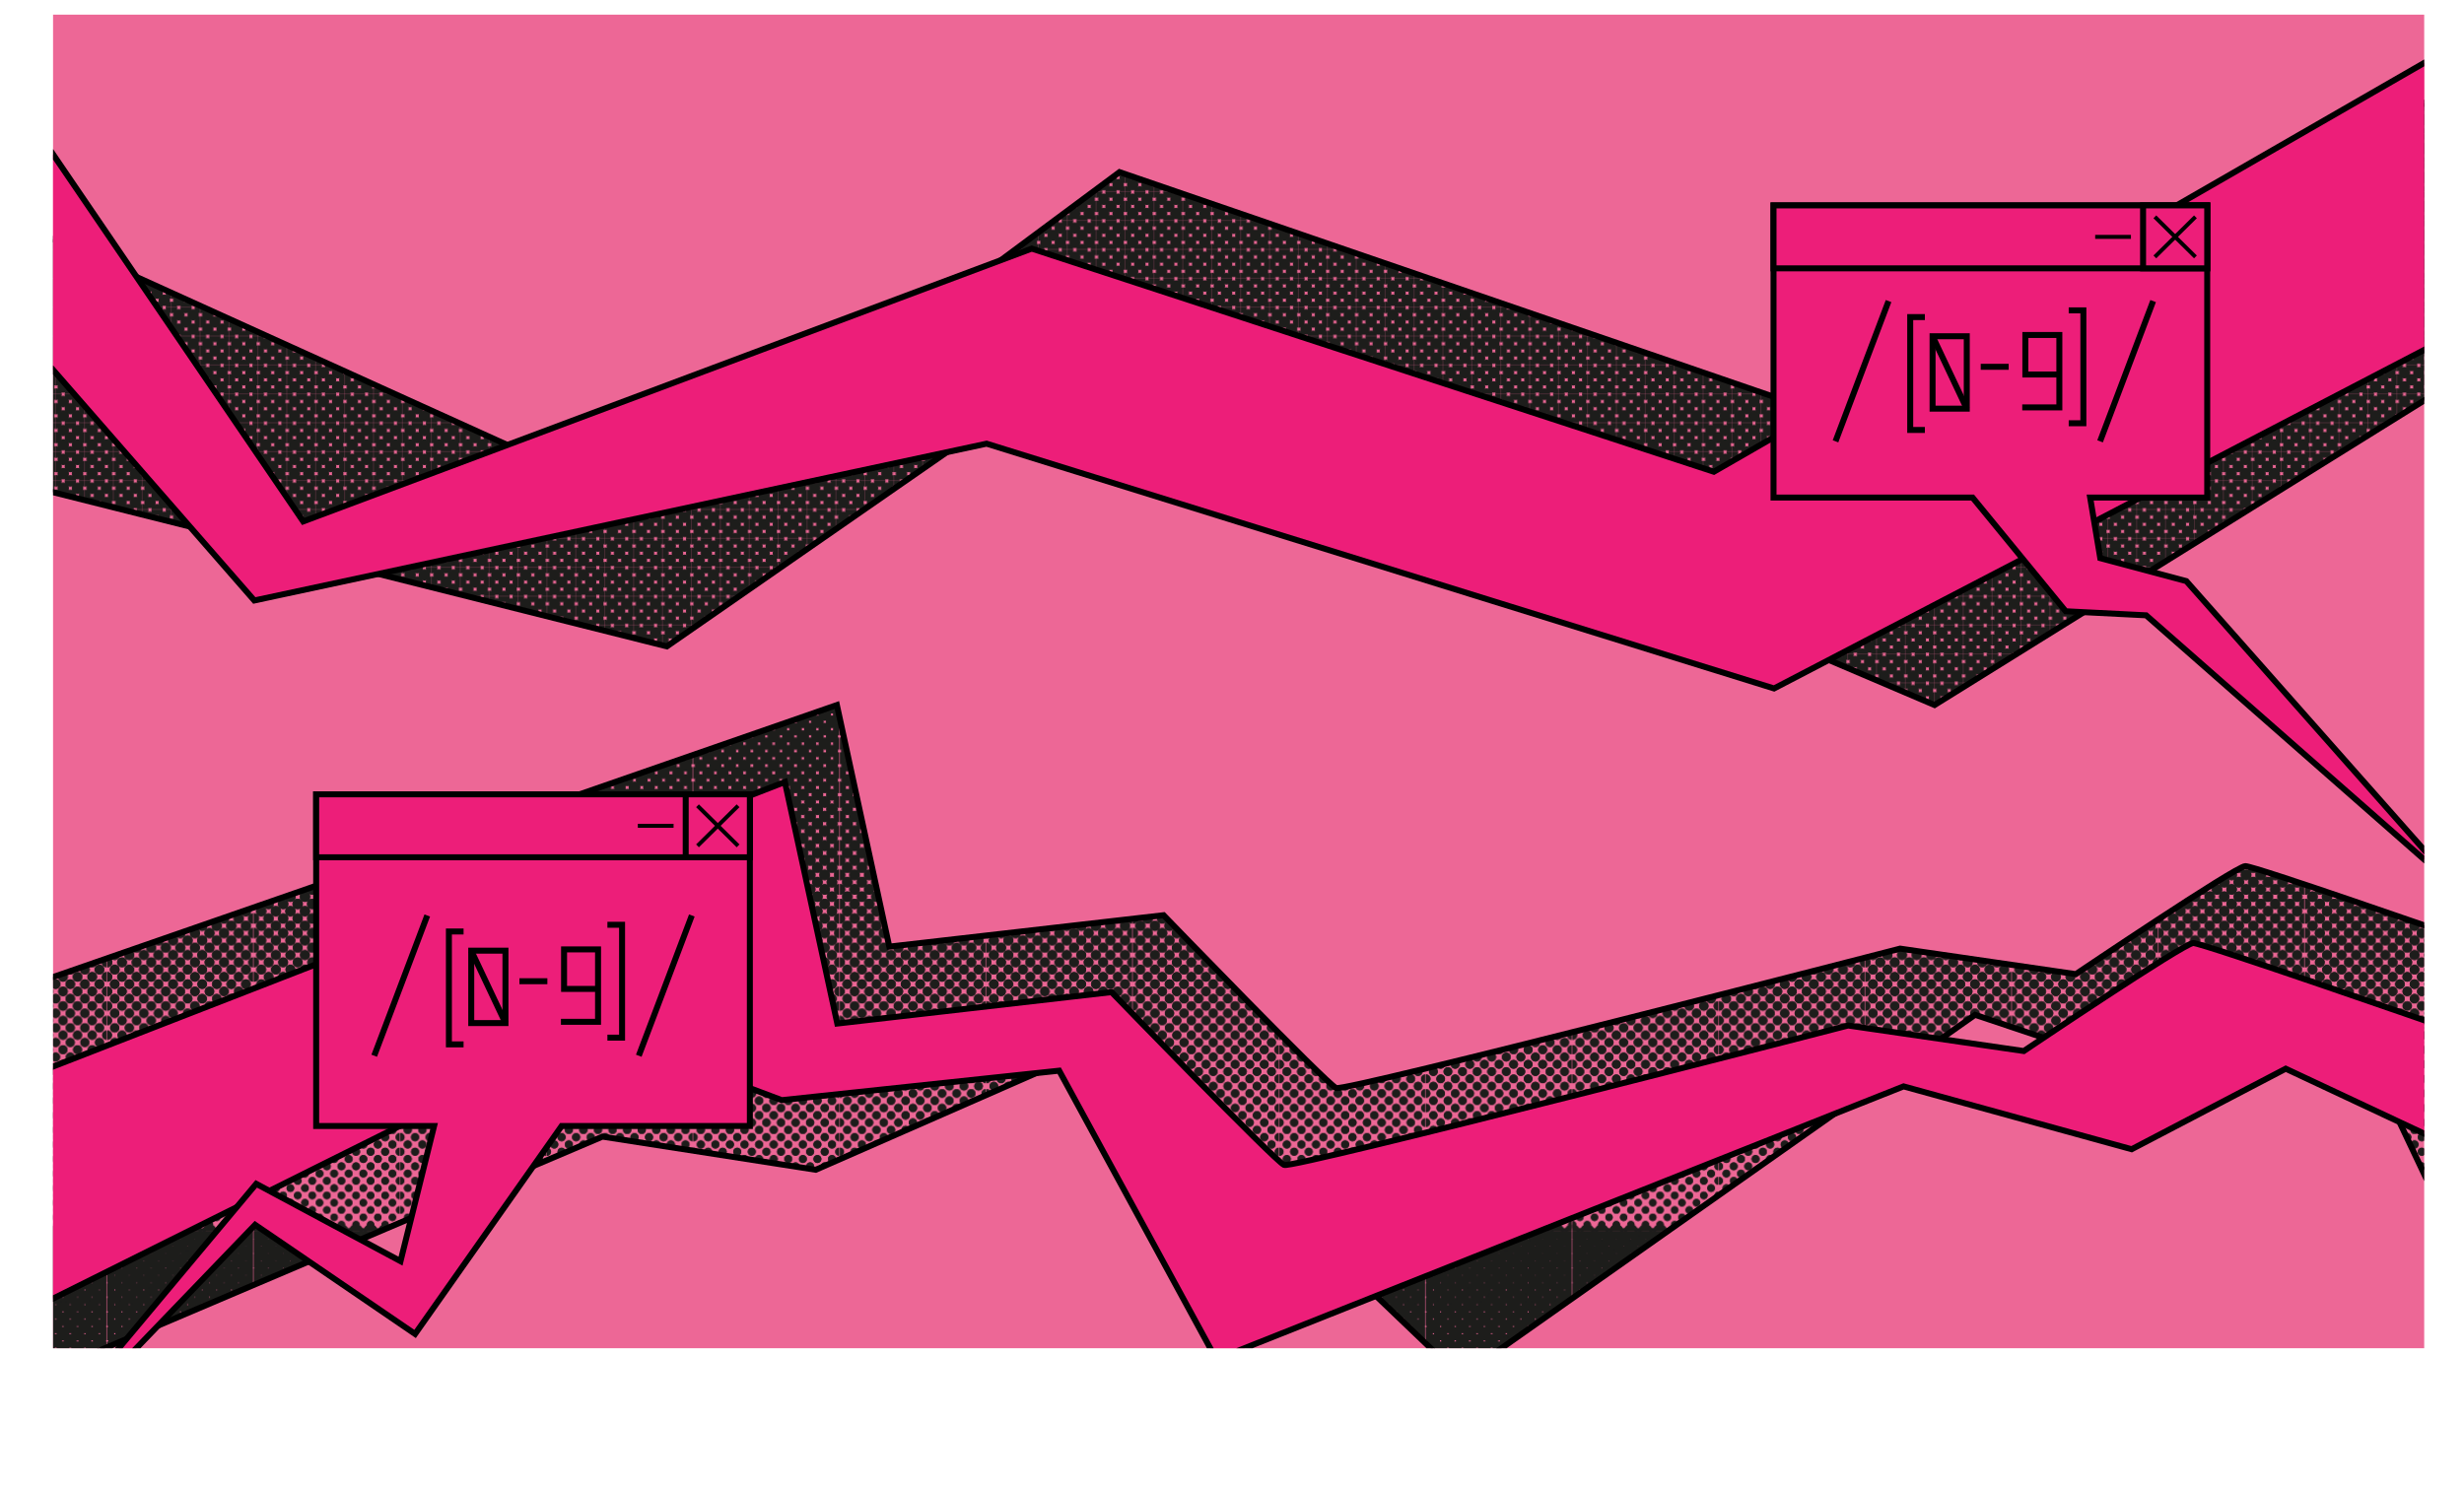 <svg id="Layer_2" data-name="Layer 2" xmlns="http://www.w3.org/2000/svg" xmlns:xlink="http://www.w3.org/1999/xlink" viewBox="0 0 2472.16 1494.75"><defs><style>.cls-1,.cls-10,.cls-100,.cls-107,.cls-11,.cls-12,.cls-13,.cls-14,.cls-15,.cls-16,.cls-17,.cls-18,.cls-19,.cls-20,.cls-21,.cls-22,.cls-23,.cls-24,.cls-25,.cls-26,.cls-27,.cls-28,.cls-29,.cls-3,.cls-30,.cls-31,.cls-32,.cls-33,.cls-34,.cls-35,.cls-36,.cls-37,.cls-38,.cls-39,.cls-4,.cls-40,.cls-41,.cls-42,.cls-43,.cls-44,.cls-45,.cls-46,.cls-47,.cls-48,.cls-49,.cls-5,.cls-50,.cls-51,.cls-52,.cls-53,.cls-54,.cls-55,.cls-56,.cls-57,.cls-58,.cls-59,.cls-6,.cls-60,.cls-61,.cls-62,.cls-63,.cls-64,.cls-65,.cls-66,.cls-67,.cls-68,.cls-69,.cls-7,.cls-70,.cls-71,.cls-72,.cls-73,.cls-74,.cls-75,.cls-76,.cls-77,.cls-78,.cls-79,.cls-8,.cls-80,.cls-81,.cls-82,.cls-83,.cls-84,.cls-85,.cls-86,.cls-87,.cls-88,.cls-89,.cls-9,.cls-90,.cls-91,.cls-92,.cls-93,.cls-94,.cls-95,.cls-96,.cls-97,.cls-98,.cls-99{fill:none;}.cls-2{fill:#1d1d1b;}.cls-10,.cls-100,.cls-11,.cls-12,.cls-13,.cls-14,.cls-15,.cls-16,.cls-17,.cls-18,.cls-19,.cls-20,.cls-21,.cls-22,.cls-23,.cls-24,.cls-25,.cls-26,.cls-27,.cls-28,.cls-29,.cls-3,.cls-30,.cls-31,.cls-32,.cls-33,.cls-34,.cls-35,.cls-36,.cls-37,.cls-38,.cls-39,.cls-4,.cls-40,.cls-41,.cls-42,.cls-43,.cls-44,.cls-45,.cls-46,.cls-47,.cls-48,.cls-49,.cls-5,.cls-50,.cls-51,.cls-52,.cls-53,.cls-54,.cls-55,.cls-56,.cls-57,.cls-58,.cls-59,.cls-6,.cls-60,.cls-61,.cls-62,.cls-63,.cls-64,.cls-65,.cls-66,.cls-67,.cls-68,.cls-69,.cls-7,.cls-70,.cls-71,.cls-72,.cls-73,.cls-74,.cls-75,.cls-76,.cls-77,.cls-78,.cls-79,.cls-8,.cls-80,.cls-81,.cls-82,.cls-83,.cls-84,.cls-85,.cls-86,.cls-87,.cls-88,.cls-89,.cls-9,.cls-90,.cls-91,.cls-92,.cls-93,.cls-94,.cls-95,.cls-96,.cls-97,.cls-98,.cls-99{stroke:#1d1d1b;stroke-linecap:round;stroke-dasharray:0 14.6;}.cls-3{stroke-width:14.16px;}.cls-4{stroke-width:7.3px;}.cls-5{stroke-width:7.37px;}.cls-6{stroke-width:7.44px;}.cls-7{stroke-width:7.51px;}.cls-8{stroke-width:7.58px;}.cls-9{stroke-width:7.65px;}.cls-10{stroke-width:7.72px;}.cls-11{stroke-width:7.79px;}.cls-12{stroke-width:7.87px;}.cls-13{stroke-width:7.94px;}.cls-14{stroke-width:8.01px;}.cls-15{stroke-width:8.08px;}.cls-16{stroke-width:8.15px;}.cls-17{stroke-width:8.22px;}.cls-18{stroke-width:8.29px;}.cls-19{stroke-width:8.36px;}.cls-20{stroke-width:8.43px;}.cls-21{stroke-width:8.5px;}.cls-22{stroke-width:8.57px;}.cls-23{stroke-width:8.64px;}.cls-24{stroke-width:8.71px;}.cls-25{stroke-width:8.79px;}.cls-26{stroke-width:8.86px;}.cls-27{stroke-width:8.93px;}.cls-28{stroke-width:9px;}.cls-29{stroke-width:9.07px;}.cls-30{stroke-width:9.14px;}.cls-31{stroke-width:9.21px;}.cls-32{stroke-width:9.28px;}.cls-33{stroke-width:9.35px;}.cls-34{stroke-width:9.42px;}.cls-35{stroke-width:9.49px;}.cls-36{stroke-width:9.56px;}.cls-37{stroke-width:9.63px;}.cls-38{stroke-width:9.7px;}.cls-39{stroke-width:9.77px;}.cls-40{stroke-width:9.85px;}.cls-41{stroke-width:9.92px;}.cls-42{stroke-width:9.99px;}.cls-43{stroke-width:10.06px;}.cls-44{stroke-width:10.13px;}.cls-45{stroke-width:10.2px;}.cls-46{stroke-width:10.27px;}.cls-47{stroke-width:10.34px;}.cls-48{stroke-width:10.41px;}.cls-49{stroke-width:10.48px;}.cls-50{stroke-width:10.55px;}.cls-51{stroke-width:10.62px;}.cls-52{stroke-width:10.69px;}.cls-53{stroke-width:10.76px;}.cls-54{stroke-width:10.84px;}.cls-55{stroke-width:10.91px;}.cls-56{stroke-width:10.98px;}.cls-57{stroke-width:11.05px;}.cls-58{stroke-width:11.12px;}.cls-59{stroke-width:11.19px;}.cls-60{stroke-width:11.26px;}.cls-61{stroke-width:11.33px;}.cls-62{stroke-width:11.4px;}.cls-63{stroke-width:11.47px;}.cls-64{stroke-width:11.54px;}.cls-65{stroke-width:11.61px;}.cls-66{stroke-width:11.68px;}.cls-67{stroke-width:11.75px;}.cls-68{stroke-width:11.83px;}.cls-69{stroke-width:11.9px;}.cls-70{stroke-width:11.97px;}.cls-71{stroke-width:12.04px;}.cls-72{stroke-width:12.11px;}.cls-73{stroke-width:12.18px;}.cls-74{stroke-width:12.25px;}.cls-75{stroke-width:12.32px;}.cls-76{stroke-width:12.39px;}.cls-77{stroke-width:12.46px;}.cls-78{stroke-width:12.53px;}.cls-79{stroke-width:12.6px;}.cls-80{stroke-width:12.67px;}.cls-81{stroke-width:12.74px;}.cls-82{stroke-width:12.81px;}.cls-83{stroke-width:12.89px;}.cls-84{stroke-width:12.96px;}.cls-85{stroke-width:13.03px;}.cls-86{stroke-width:13.1px;}.cls-87{stroke-width:13.17px;}.cls-88{stroke-width:13.24px;}.cls-89{stroke-width:13.31px;}.cls-90{stroke-width:13.38px;}.cls-91{stroke-width:13.45px;}.cls-92{stroke-width:13.52px;}.cls-93{stroke-width:13.59px;}.cls-94{stroke-width:13.66px;}.cls-95{stroke-width:13.73px;}.cls-96{stroke-width:13.8px;}.cls-97{stroke-width:13.88px;}.cls-98{stroke-width:13.95px;}.cls-99{stroke-width:14.02px;}.cls-100{stroke-width:14.09px;}.cls-101{clip-path:url(#clip-path);}.cls-102{fill:#ed6796;}.cls-103,.cls-104,.cls-105,.cls-106,.cls-107{stroke:#000;stroke-miterlimit:10;}.cls-103,.cls-104,.cls-105,.cls-107{stroke-width:6px;}.cls-103{fill:url(#_10_dpi_80_);}.cls-104{fill:#ed1e79;}.cls-105{fill:url(#_50_to_100_Dot_Gradation);}.cls-106{fill:#eb588c;stroke-width:4px;}</style><clipPath id="clip-path" transform="translate(235.23 141.9)"><rect class="cls-1" x="-182" y="-127.19" width="2379" height="1338.19"/></clipPath><pattern id="_10_dpi_80_" data-name="10 dpi 80%" width="28.8" height="28.8" patternTransform="translate(259.23 134.71)" patternUnits="userSpaceOnUse" viewBox="0 0 28.8 28.8"><rect class="cls-1" width="28.8" height="28.8"/><path class="cls-2" d="M7.2,27.36A5.76,5.76,0,1,0,1.44,21.6,5.76,5.76,0,0,0,7.2,27.36Z"/><path class="cls-2" d="M21.6,27.36a5.76,5.76,0,1,0-5.76-5.76A5.76,5.76,0,0,0,21.6,27.36Z"/><path class="cls-2" d="M7.2,13A5.76,5.76,0,1,0,1.44,7.2,5.76,5.76,0,0,0,7.2,13Z"/><path class="cls-2" d="M21.6,13A5.76,5.76,0,1,0,15.84,7.2,5.76,5.76,0,0,0,21.6,13Z"/><path class="cls-2" d="M28.8,34.56A5.76,5.76,0,1,0,23,28.8,5.76,5.76,0,0,0,28.8,34.56Z"/><path class="cls-2" d="M14.4,34.56A5.76,5.76,0,1,0,8.64,28.8,5.76,5.76,0,0,0,14.4,34.56Z"/><path class="cls-2" d="M28.8,20.16A5.76,5.76,0,1,0,23,14.4,5.76,5.76,0,0,0,28.8,20.16Z"/><path class="cls-2" d="M14.4,20.16A5.76,5.76,0,1,0,8.64,14.4,5.76,5.76,0,0,0,14.4,20.16Z"/><path class="cls-2" d="M0,34.56A5.76,5.76,0,0,0,5.76,28.8,5.76,5.76,0,0,0,0,23,5.76,5.76,0,0,0,0,34.56Z"/><path class="cls-2" d="M0,20.16A5.76,5.76,0,0,0,5.76,14.4,5.76,5.76,0,0,0,0,8.64,5.76,5.76,0,0,0,0,20.16Z"/><path class="cls-2" d="M28.8,5.76A5.76,5.76,0,0,0,34.56,0,5.76,5.76,0,0,0,23,0,5.76,5.76,0,0,0,28.8,5.76Z"/><path class="cls-2" d="M14.4,5.76A5.76,5.76,0,0,0,20.16,0,5.76,5.76,0,0,0,8.64,0,5.76,5.76,0,0,0,14.4,5.76Z"/><path class="cls-2" d="M0,5.76A5.76,5.76,0,0,0,5.76,0,5.76,5.76,0,0,0,0-5.76,5.76,5.76,0,0,0-5.76,0,5.76,5.76,0,0,0,0,5.76Z"/></pattern><pattern id="_50_to_100_Dot_Gradation" data-name="50% to 100% Dot Gradation" width="146.25" height="708.75" patternTransform="translate(19.5 -324)" patternUnits="userSpaceOnUse" viewBox="0 0 146.25 708.75"><rect class="cls-1" width="146.25" height="708.75"/><line class="cls-3" x1="131.75" y1="708.75" x2="177.75" y2="708.75"/><line class="cls-3" x1="102.5" y1="708.75" x2="148.5" y2="708.75"/><line class="cls-3" x1="73.25" y1="708.75" x2="119.25" y2="708.75"/><line class="cls-3" x1="44" y1="708.75" x2="90" y2="708.75"/><line class="cls-3" x1="14.75" y1="708.75" x2="60.75" y2="708.75"/><line class="cls-3" x1="-14.5" y1="708.75" x2="31.5" y2="708.75"/><line class="cls-3" x1="-43.75" y1="708.75" x2="2.25" y2="708.75"/><line class="cls-4" x1="139.05" y1="709.25" x2="185.05" y2="709.25"/><line class="cls-5" x1="131.75" y1="701.93" x2="177.75" y2="701.93"/><line class="cls-6" x1="139.05" y1="694.62" x2="185.05" y2="694.62"/><line class="cls-7" x1="131.75" y1="687.31" x2="177.75" y2="687.31"/><line class="cls-8" x1="139.05" y1="680" x2="185.05" y2="680"/><line class="cls-9" x1="131.75" y1="672.68" x2="177.75" y2="672.68"/><line class="cls-10" x1="139.05" y1="665.37" x2="185.05" y2="665.37"/><line class="cls-11" x1="131.75" y1="658.06" x2="177.75" y2="658.06"/><line class="cls-12" x1="139.05" y1="650.75" x2="185.05" y2="650.75"/><line class="cls-13" x1="131.75" y1="643.44" x2="177.75" y2="643.44"/><line class="cls-14" x1="139.05" y1="636.13" x2="185.05" y2="636.13"/><line class="cls-15" x1="131.75" y1="628.81" x2="177.75" y2="628.81"/><line class="cls-16" x1="139.05" y1="621.5" x2="185.05" y2="621.5"/><line class="cls-17" x1="131.75" y1="614.19" x2="177.75" y2="614.19"/><line class="cls-18" x1="139.05" y1="606.88" x2="185.05" y2="606.88"/><line class="cls-19" x1="131.75" y1="599.57" x2="177.75" y2="599.57"/><line class="cls-20" x1="139.05" y1="592.26" x2="185.05" y2="592.26"/><line class="cls-21" x1="131.75" y1="584.94" x2="177.75" y2="584.94"/><line class="cls-22" x1="139.05" y1="577.63" x2="185.05" y2="577.63"/><line class="cls-23" x1="131.75" y1="570.32" x2="177.75" y2="570.32"/><line class="cls-24" x1="139.05" y1="563.01" x2="185.05" y2="563.01"/><line class="cls-25" x1="131.75" y1="555.7" x2="177.75" y2="555.7"/><line class="cls-26" x1="139.05" y1="548.38" x2="185.05" y2="548.38"/><line class="cls-27" x1="131.75" y1="541.07" x2="177.75" y2="541.07"/><line class="cls-28" x1="139.05" y1="533.76" x2="185.05" y2="533.76"/><line class="cls-29" x1="131.75" y1="526.45" x2="177.75" y2="526.45"/><line class="cls-30" x1="139.05" y1="519.14" x2="185.05" y2="519.14"/><line class="cls-31" x1="131.75" y1="511.83" x2="177.75" y2="511.83"/><line class="cls-32" x1="139.05" y1="504.51" x2="185.05" y2="504.51"/><line class="cls-33" x1="131.75" y1="497.2" x2="177.75" y2="497.2"/><line class="cls-34" x1="139.05" y1="489.89" x2="185.05" y2="489.89"/><line class="cls-35" x1="131.75" y1="482.58" x2="177.75" y2="482.58"/><line class="cls-36" x1="139.05" y1="475.27" x2="185.05" y2="475.27"/><line class="cls-37" x1="131.75" y1="467.96" x2="177.75" y2="467.96"/><line class="cls-38" x1="139.05" y1="460.64" x2="185.05" y2="460.64"/><line class="cls-39" x1="131.75" y1="453.33" x2="177.75" y2="453.33"/><line class="cls-40" x1="139.05" y1="446.02" x2="185.05" y2="446.02"/><line class="cls-41" x1="131.75" y1="438.71" x2="177.75" y2="438.71"/><line class="cls-42" x1="139.05" y1="431.4" x2="185.05" y2="431.4"/><line class="cls-43" x1="131.75" y1="424.08" x2="177.75" y2="424.08"/><line class="cls-44" x1="139.05" y1="416.77" x2="185.05" y2="416.77"/><line class="cls-45" x1="131.75" y1="409.46" x2="177.75" y2="409.46"/><line class="cls-46" x1="139.05" y1="402.15" x2="185.05" y2="402.15"/><line class="cls-47" x1="131.75" y1="394.84" x2="177.75" y2="394.84"/><line class="cls-48" x1="139.05" y1="387.52" x2="185.05" y2="387.52"/><line class="cls-49" x1="131.75" y1="380.21" x2="177.75" y2="380.21"/><line class="cls-50" x1="139.05" y1="372.9" x2="185.05" y2="372.9"/><line class="cls-51" x1="131.75" y1="365.59" x2="177.75" y2="365.59"/><line class="cls-52" x1="139.05" y1="358.28" x2="185.05" y2="358.28"/><line class="cls-53" x1="131.75" y1="350.97" x2="177.75" y2="350.97"/><line class="cls-54" x1="139.05" y1="343.65" x2="185.05" y2="343.65"/><line class="cls-55" x1="131.75" y1="336.34" x2="177.75" y2="336.34"/><line class="cls-56" x1="139.05" y1="329.03" x2="185.05" y2="329.03"/><line class="cls-57" x1="131.75" y1="321.72" x2="177.75" y2="321.72"/><line class="cls-58" x1="139.05" y1="314.41" x2="185.05" y2="314.41"/><line class="cls-59" x1="131.75" y1="307.09" x2="177.75" y2="307.09"/><line class="cls-60" x1="139.05" y1="299.78" x2="185.05" y2="299.78"/><line class="cls-61" x1="131.75" y1="292.47" x2="177.75" y2="292.47"/><line class="cls-62" x1="139.05" y1="285.16" x2="185.05" y2="285.16"/><line class="cls-63" x1="131.75" y1="277.85" x2="177.75" y2="277.85"/><line class="cls-64" x1="139.05" y1="270.54" x2="185.05" y2="270.54"/><line class="cls-65" x1="131.75" y1="263.22" x2="177.75" y2="263.22"/><line class="cls-66" x1="139.05" y1="255.91" x2="185.05" y2="255.91"/><line class="cls-67" x1="131.75" y1="248.6" x2="177.75" y2="248.6"/><line class="cls-68" x1="139.05" y1="241.29" x2="185.05" y2="241.29"/><line class="cls-69" x1="131.75" y1="233.98" x2="177.75" y2="233.98"/><line class="cls-70" x1="139.05" y1="226.67" x2="185.05" y2="226.67"/><line class="cls-71" x1="131.75" y1="219.35" x2="177.75" y2="219.35"/><line class="cls-72" x1="139.05" y1="212.04" x2="185.05" y2="212.04"/><line class="cls-73" x1="131.75" y1="204.73" x2="177.75" y2="204.73"/><line class="cls-74" x1="139.05" y1="197.42" x2="185.05" y2="197.42"/><line class="cls-75" x1="131.75" y1="190.11" x2="177.75" y2="190.11"/><line class="cls-76" x1="139.05" y1="182.79" x2="185.05" y2="182.79"/><line class="cls-77" x1="131.75" y1="175.48" x2="177.75" y2="175.48"/><line class="cls-78" x1="139.05" y1="168.17" x2="185.05" y2="168.17"/><line class="cls-79" x1="131.75" y1="160.86" x2="177.75" y2="160.86"/><line class="cls-80" x1="139.05" y1="153.55" x2="185.05" y2="153.55"/><line class="cls-81" x1="131.75" y1="146.24" x2="177.75" y2="146.24"/><line class="cls-82" x1="139.05" y1="138.92" x2="185.05" y2="138.92"/><line class="cls-83" x1="131.75" y1="131.61" x2="177.75" y2="131.61"/><line class="cls-84" x1="139.05" y1="124.3" x2="185.05" y2="124.3"/><line class="cls-85" x1="131.75" y1="116.99" x2="177.75" y2="116.99"/><line class="cls-86" x1="139.05" y1="109.68" x2="185.05" y2="109.68"/><line class="cls-87" x1="131.75" y1="102.37" x2="177.75" y2="102.37"/><line class="cls-88" x1="139.05" y1="95.05" x2="185.05" y2="95.05"/><line class="cls-89" x1="131.75" y1="87.74" x2="177.75" y2="87.74"/><line class="cls-90" x1="139.05" y1="80.43" x2="185.05" y2="80.43"/><line class="cls-91" x1="131.75" y1="73.12" x2="177.75" y2="73.12"/><line class="cls-92" x1="139.05" y1="65.81" x2="185.05" y2="65.81"/><line class="cls-93" x1="131.75" y1="58.49" x2="177.75" y2="58.49"/><line class="cls-94" x1="139.05" y1="51.18" x2="185.05" y2="51.18"/><line class="cls-95" x1="131.75" y1="43.87" x2="177.75" y2="43.87"/><line class="cls-96" x1="139.05" y1="36.56" x2="185.05" y2="36.56"/><line class="cls-97" x1="131.75" y1="29.25" x2="177.75" y2="29.25"/><line class="cls-98" x1="139.05" y1="21.93" x2="185.05" y2="21.93"/><line class="cls-99" x1="131.75" y1="14.62" x2="177.75" y2="14.62"/><line class="cls-100" x1="139.05" y1="7.31" x2="185.05" y2="7.31"/><line class="cls-3" x1="131.75" x2="177.75"/><line class="cls-4" x1="109.8" y1="709.25" x2="155.8" y2="709.25"/><line class="cls-5" x1="102.5" y1="701.93" x2="148.5" y2="701.93"/><line class="cls-6" x1="109.8" y1="694.62" x2="155.8" y2="694.62"/><line class="cls-7" x1="102.5" y1="687.31" x2="148.5" y2="687.31"/><line class="cls-8" x1="109.8" y1="680" x2="155.8" y2="680"/><line class="cls-9" x1="102.5" y1="672.68" x2="148.5" y2="672.68"/><line class="cls-10" x1="109.8" y1="665.37" x2="155.8" y2="665.37"/><line class="cls-11" x1="102.5" y1="658.06" x2="148.5" y2="658.06"/><line class="cls-12" x1="109.8" y1="650.75" x2="155.8" y2="650.75"/><line class="cls-13" x1="102.5" y1="643.44" x2="148.5" y2="643.44"/><line class="cls-14" x1="109.8" y1="636.13" x2="155.8" y2="636.13"/><line class="cls-15" x1="102.5" y1="628.81" x2="148.5" y2="628.81"/><line class="cls-16" x1="109.8" y1="621.5" x2="155.8" y2="621.5"/><line class="cls-17" x1="102.5" y1="614.19" x2="148.5" y2="614.19"/><line class="cls-18" x1="109.8" y1="606.88" x2="155.8" y2="606.88"/><line class="cls-19" x1="102.5" y1="599.57" x2="148.5" y2="599.57"/><line class="cls-20" x1="109.8" y1="592.26" x2="155.8" y2="592.26"/><line class="cls-21" x1="102.5" y1="584.94" x2="148.5" y2="584.94"/><line class="cls-22" x1="109.8" y1="577.63" x2="155.8" y2="577.63"/><line class="cls-23" x1="102.5" y1="570.32" x2="148.5" y2="570.32"/><line class="cls-24" x1="109.8" y1="563.01" x2="155.8" y2="563.01"/><line class="cls-25" x1="102.5" y1="555.7" x2="148.5" y2="555.7"/><line class="cls-26" x1="109.8" y1="548.38" x2="155.8" y2="548.38"/><line class="cls-27" x1="102.5" y1="541.07" x2="148.5" y2="541.07"/><line class="cls-28" x1="109.8" y1="533.76" x2="155.8" y2="533.76"/><line class="cls-29" x1="102.5" y1="526.45" x2="148.5" y2="526.45"/><line class="cls-30" x1="109.8" y1="519.14" x2="155.8" y2="519.14"/><line class="cls-31" x1="102.5" y1="511.83" x2="148.5" y2="511.83"/><line class="cls-32" x1="109.8" y1="504.51" x2="155.8" y2="504.51"/><line class="cls-33" x1="102.5" y1="497.2" x2="148.5" y2="497.2"/><line class="cls-34" x1="109.8" y1="489.89" x2="155.8" y2="489.89"/><line class="cls-35" x1="102.5" y1="482.58" x2="148.5" y2="482.58"/><line class="cls-36" x1="109.8" y1="475.27" x2="155.8" y2="475.27"/><line class="cls-37" x1="102.5" y1="467.96" x2="148.5" y2="467.96"/><line class="cls-38" x1="109.8" y1="460.64" x2="155.8" y2="460.64"/><line class="cls-39" x1="102.5" y1="453.33" x2="148.5" y2="453.33"/><line class="cls-40" x1="109.8" y1="446.02" x2="155.8" y2="446.02"/><line class="cls-41" x1="102.5" y1="438.71" x2="148.5" y2="438.71"/><line class="cls-42" x1="109.8" y1="431.4" x2="155.8" y2="431.4"/><line class="cls-43" x1="102.5" y1="424.08" x2="148.5" y2="424.08"/><line class="cls-44" x1="109.8" y1="416.77" x2="155.8" y2="416.77"/><line class="cls-45" x1="102.5" y1="409.46" x2="148.5" y2="409.46"/><line class="cls-46" x1="109.8" y1="402.15" x2="155.8" y2="402.15"/><line class="cls-47" x1="102.5" y1="394.84" x2="148.5" y2="394.84"/><line class="cls-48" x1="109.8" y1="387.52" x2="155.8" y2="387.52"/><line class="cls-49" x1="102.5" y1="380.21" x2="148.5" y2="380.21"/><line class="cls-50" x1="109.8" y1="372.9" x2="155.8" y2="372.9"/><line class="cls-51" x1="102.5" y1="365.59" x2="148.5" y2="365.59"/><line class="cls-52" x1="109.8" y1="358.28" x2="155.8" y2="358.28"/><line class="cls-53" x1="102.5" y1="350.97" x2="148.5" y2="350.97"/><line class="cls-54" x1="109.8" y1="343.65" x2="155.8" y2="343.65"/><line class="cls-55" x1="102.5" y1="336.34" x2="148.5" y2="336.34"/><line class="cls-56" x1="109.8" y1="329.03" x2="155.8" y2="329.03"/><line class="cls-57" x1="102.5" y1="321.72" x2="148.5" y2="321.72"/><line class="cls-58" x1="109.8" y1="314.41" x2="155.8" y2="314.41"/><line class="cls-59" x1="102.5" y1="307.09" x2="148.5" y2="307.09"/><line class="cls-60" x1="109.8" y1="299.78" x2="155.8" y2="299.78"/><line class="cls-61" x1="102.5" y1="292.47" x2="148.5" y2="292.47"/><line class="cls-62" x1="109.8" y1="285.16" x2="155.8" y2="285.16"/><line class="cls-63" x1="102.5" y1="277.85" x2="148.5" y2="277.85"/><line class="cls-64" x1="109.8" y1="270.54" x2="155.8" y2="270.54"/><line class="cls-65" x1="102.5" y1="263.22" x2="148.5" y2="263.22"/><line class="cls-66" x1="109.8" y1="255.91" x2="155.8" y2="255.91"/><line class="cls-67" x1="102.5" y1="248.6" x2="148.5" y2="248.6"/><line class="cls-68" x1="109.8" y1="241.29" x2="155.8" y2="241.29"/><line class="cls-69" x1="102.5" y1="233.98" x2="148.5" y2="233.98"/><line class="cls-70" x1="109.8" y1="226.67" x2="155.8" y2="226.67"/><line class="cls-71" x1="102.5" y1="219.35" x2="148.5" y2="219.35"/><line class="cls-72" x1="109.8" y1="212.04" x2="155.8" y2="212.04"/><line class="cls-73" x1="102.5" y1="204.73" x2="148.5" y2="204.73"/><line class="cls-74" x1="109.8" y1="197.42" x2="155.8" y2="197.42"/><line class="cls-75" x1="102.5" y1="190.11" x2="148.5" y2="190.11"/><line class="cls-76" x1="109.8" y1="182.79" x2="155.8" y2="182.79"/><line class="cls-77" x1="102.5" y1="175.48" x2="148.5" y2="175.48"/><line class="cls-78" x1="109.8" y1="168.17" x2="155.8" y2="168.17"/><line class="cls-79" x1="102.5" y1="160.86" x2="148.5" y2="160.86"/><line class="cls-80" x1="109.8" y1="153.55" x2="155.8" y2="153.55"/><line class="cls-81" x1="102.5" y1="146.24" x2="148.5" y2="146.24"/><line class="cls-82" x1="109.8" y1="138.92" x2="155.8" y2="138.92"/><line class="cls-83" x1="102.5" y1="131.61" x2="148.5" y2="131.61"/><line class="cls-84" x1="109.8" y1="124.3" x2="155.8" y2="124.3"/><line class="cls-85" x1="102.5" y1="116.99" x2="148.5" y2="116.99"/><line class="cls-86" x1="109.8" y1="109.68" x2="155.8" y2="109.68"/><line class="cls-87" x1="102.5" y1="102.37" x2="148.5" y2="102.37"/><line class="cls-88" x1="109.8" y1="95.05" x2="155.8" y2="95.05"/><line class="cls-89" x1="102.5" y1="87.74" x2="148.5" y2="87.74"/><line class="cls-90" x1="109.8" y1="80.43" x2="155.8" y2="80.43"/><line class="cls-91" x1="102.5" y1="73.12" x2="148.5" y2="73.12"/><line class="cls-92" x1="109.8" y1="65.81" x2="155.8" y2="65.81"/><line class="cls-93" x1="102.5" y1="58.49" x2="148.5" y2="58.49"/><line class="cls-94" x1="109.8" y1="51.18" x2="155.8" y2="51.18"/><line class="cls-95" x1="102.5" y1="43.87" x2="148.5" y2="43.87"/><line class="cls-96" x1="109.8" y1="36.56" x2="155.8" y2="36.56"/><line class="cls-97" x1="102.5" y1="29.25" x2="148.5" y2="29.25"/><line class="cls-98" x1="109.8" y1="21.93" x2="155.8" y2="21.93"/><line class="cls-99" x1="102.5" y1="14.62" x2="148.5" y2="14.62"/><line class="cls-100" x1="109.8" y1="7.31" x2="155.8" y2="7.31"/><line class="cls-3" x1="102.5" x2="148.5"/><line class="cls-4" x1="80.55" y1="709.25" x2="126.55" y2="709.25"/><line class="cls-5" x1="73.25" y1="701.93" x2="119.25" y2="701.93"/><line class="cls-6" x1="80.55" y1="694.62" x2="126.55" y2="694.62"/><line class="cls-7" x1="73.25" y1="687.31" x2="119.25" y2="687.31"/><line class="cls-8" x1="80.55" y1="680" x2="126.55" y2="680"/><line class="cls-9" x1="73.25" y1="672.68" x2="119.25" y2="672.68"/><line class="cls-10" x1="80.55" y1="665.37" x2="126.55" y2="665.37"/><line class="cls-11" x1="73.25" y1="658.06" x2="119.25" y2="658.06"/><line class="cls-12" x1="80.55" y1="650.75" x2="126.55" y2="650.75"/><line class="cls-13" x1="73.25" y1="643.44" x2="119.25" y2="643.44"/><line class="cls-14" x1="80.55" y1="636.13" x2="126.55" y2="636.13"/><line class="cls-15" x1="73.25" y1="628.81" x2="119.25" y2="628.81"/><line class="cls-16" x1="80.55" y1="621.5" x2="126.55" y2="621.5"/><line class="cls-17" x1="73.25" y1="614.19" x2="119.25" y2="614.19"/><line class="cls-18" x1="80.55" y1="606.88" x2="126.55" y2="606.88"/><line class="cls-19" x1="73.25" y1="599.57" x2="119.25" y2="599.57"/><line class="cls-20" x1="80.55" y1="592.26" x2="126.55" y2="592.26"/><line class="cls-21" x1="73.25" y1="584.94" x2="119.25" y2="584.94"/><line class="cls-22" x1="80.55" y1="577.63" x2="126.55" y2="577.63"/><line class="cls-23" x1="73.25" y1="570.32" x2="119.25" y2="570.32"/><line class="cls-24" x1="80.55" y1="563.01" x2="126.55" y2="563.01"/><line class="cls-25" x1="73.25" y1="555.7" x2="119.25" y2="555.7"/><line class="cls-26" x1="80.55" y1="548.38" x2="126.55" y2="548.38"/><line class="cls-27" x1="73.25" y1="541.07" x2="119.25" y2="541.07"/><line class="cls-28" x1="80.55" y1="533.76" x2="126.55" y2="533.76"/><line class="cls-29" x1="73.25" y1="526.45" x2="119.25" y2="526.45"/><line class="cls-30" x1="80.55" y1="519.14" x2="126.55" y2="519.14"/><line class="cls-31" x1="73.25" y1="511.83" x2="119.25" y2="511.83"/><line class="cls-32" x1="80.55" y1="504.51" x2="126.55" y2="504.51"/><line class="cls-33" x1="73.25" y1="497.2" x2="119.25" y2="497.2"/><line class="cls-34" x1="80.55" y1="489.89" x2="126.55" y2="489.89"/><line class="cls-35" x1="73.25" y1="482.58" x2="119.25" y2="482.58"/><line class="cls-36" x1="80.55" y1="475.27" x2="126.55" y2="475.27"/><line class="cls-37" x1="73.25" y1="467.96" x2="119.25" y2="467.96"/><line class="cls-38" x1="80.55" y1="460.64" x2="126.55" y2="460.64"/><line class="cls-39" x1="73.25" y1="453.33" x2="119.25" y2="453.33"/><line class="cls-40" x1="80.55" y1="446.02" x2="126.55" y2="446.02"/><line class="cls-41" x1="73.25" y1="438.71" x2="119.25" y2="438.71"/><line class="cls-42" x1="80.55" y1="431.4" x2="126.55" y2="431.4"/><line class="cls-43" x1="73.25" y1="424.08" x2="119.25" y2="424.08"/><line class="cls-44" x1="80.55" y1="416.77" x2="126.55" y2="416.77"/><line class="cls-45" x1="73.25" y1="409.46" x2="119.25" y2="409.46"/><line class="cls-46" x1="80.55" y1="402.15" x2="126.55" y2="402.15"/><line class="cls-47" x1="73.25" y1="394.84" x2="119.25" y2="394.84"/><line class="cls-48" x1="80.55" y1="387.52" x2="126.55" y2="387.52"/><line class="cls-49" x1="73.25" y1="380.21" x2="119.25" y2="380.21"/><line class="cls-50" x1="80.55" y1="372.9" x2="126.55" y2="372.9"/><line class="cls-51" x1="73.25" y1="365.59" x2="119.25" y2="365.59"/><line class="cls-52" x1="80.55" y1="358.28" x2="126.55" y2="358.28"/><line class="cls-53" x1="73.25" y1="350.97" x2="119.25" y2="350.97"/><line class="cls-54" x1="80.55" y1="343.65" x2="126.55" y2="343.65"/><line class="cls-55" x1="73.25" y1="336.34" x2="119.25" y2="336.34"/><line class="cls-56" x1="80.55" y1="329.03" x2="126.55" y2="329.03"/><line class="cls-57" x1="73.25" y1="321.72" x2="119.25" y2="321.72"/><line class="cls-58" x1="80.55" y1="314.41" x2="126.55" y2="314.41"/><line class="cls-59" x1="73.25" y1="307.09" x2="119.25" y2="307.09"/><line class="cls-60" x1="80.55" y1="299.78" x2="126.55" y2="299.78"/><line class="cls-61" x1="73.25" y1="292.47" x2="119.25" y2="292.47"/><line class="cls-62" x1="80.55" y1="285.16" x2="126.55" y2="285.16"/><line class="cls-63" x1="73.25" y1="277.85" x2="119.25" y2="277.85"/><line class="cls-64" x1="80.55" y1="270.54" x2="126.55" y2="270.54"/><line class="cls-65" x1="73.25" y1="263.22" x2="119.25" y2="263.22"/><line class="cls-66" x1="80.55" y1="255.91" x2="126.55" y2="255.91"/><line class="cls-67" x1="73.25" y1="248.6" x2="119.25" y2="248.6"/><line class="cls-68" x1="80.55" y1="241.29" x2="126.55" y2="241.29"/><line class="cls-69" x1="73.25" y1="233.98" x2="119.25" y2="233.98"/><line class="cls-70" x1="80.55" y1="226.67" x2="126.55" y2="226.67"/><line class="cls-71" x1="73.25" y1="219.35" x2="119.25" y2="219.35"/><line class="cls-72" x1="80.55" y1="212.04" x2="126.55" y2="212.04"/><line class="cls-73" x1="73.25" y1="204.73" x2="119.25" y2="204.73"/><line class="cls-74" x1="80.55" y1="197.42" x2="126.55" y2="197.42"/><line class="cls-75" x1="73.25" y1="190.11" x2="119.25" y2="190.11"/><line class="cls-76" x1="80.55" y1="182.79" x2="126.55" y2="182.79"/><line class="cls-77" x1="73.25" y1="175.48" x2="119.25" y2="175.48"/><line class="cls-78" x1="80.55" y1="168.17" x2="126.55" y2="168.17"/><line class="cls-79" x1="73.25" y1="160.86" x2="119.25" y2="160.86"/><line class="cls-80" x1="80.55" y1="153.55" x2="126.55" y2="153.55"/><line class="cls-81" x1="73.25" y1="146.24" x2="119.25" y2="146.24"/><line class="cls-82" x1="80.55" y1="138.92" x2="126.55" y2="138.92"/><line class="cls-83" x1="73.25" y1="131.61" x2="119.25" y2="131.61"/><line class="cls-84" x1="80.55" y1="124.3" x2="126.55" y2="124.3"/><line class="cls-85" x1="73.25" y1="116.99" x2="119.25" y2="116.99"/><line class="cls-86" x1="80.55" y1="109.68" x2="126.55" y2="109.68"/><line class="cls-87" x1="73.25" y1="102.37" x2="119.25" y2="102.37"/><line class="cls-88" x1="80.55" y1="95.05" x2="126.55" y2="95.05"/><line class="cls-89" x1="73.25" y1="87.74" x2="119.25" y2="87.74"/><line class="cls-90" x1="80.55" y1="80.43" x2="126.55" y2="80.43"/><line class="cls-91" x1="73.25" y1="73.12" x2="119.25" y2="73.12"/><line class="cls-92" x1="80.55" y1="65.81" x2="126.55" y2="65.81"/><line class="cls-93" x1="73.25" y1="58.49" x2="119.25" y2="58.49"/><line class="cls-94" x1="80.55" y1="51.18" x2="126.55" y2="51.18"/><line class="cls-95" x1="73.25" y1="43.87" x2="119.25" y2="43.87"/><line class="cls-96" x1="80.55" y1="36.56" x2="126.55" y2="36.56"/><line class="cls-97" x1="73.25" y1="29.25" x2="119.25" y2="29.25"/><line class="cls-98" x1="80.55" y1="21.93" x2="126.55" y2="21.93"/><line class="cls-99" x1="73.25" y1="14.62" x2="119.25" y2="14.62"/><line class="cls-100" x1="80.55" y1="7.31" x2="126.55" y2="7.31"/><line class="cls-3" x1="73.25" x2="119.25"/><line class="cls-4" x1="51.3" y1="709.25" x2="97.3" y2="709.25"/><line class="cls-5" x1="44" y1="701.93" x2="90" y2="701.93"/><line class="cls-6" x1="51.3" y1="694.62" x2="97.3" y2="694.62"/><line class="cls-7" x1="44" y1="687.31" x2="90" y2="687.31"/><line class="cls-8" x1="51.3" y1="680" x2="97.3" y2="680"/><line class="cls-9" x1="44" y1="672.68" x2="90" y2="672.68"/><line class="cls-10" x1="51.3" y1="665.37" x2="97.3" y2="665.37"/><line class="cls-11" x1="44" y1="658.06" x2="90" y2="658.06"/><line class="cls-12" x1="51.3" y1="650.75" x2="97.3" y2="650.75"/><line class="cls-13" x1="44" y1="643.44" x2="90" y2="643.44"/><line class="cls-14" x1="51.3" y1="636.13" x2="97.3" y2="636.13"/><line class="cls-15" x1="44" y1="628.81" x2="90" y2="628.81"/><line class="cls-16" x1="51.3" y1="621.5" x2="97.3" y2="621.5"/><line class="cls-17" x1="44" y1="614.19" x2="90" y2="614.19"/><line class="cls-18" x1="51.3" y1="606.88" x2="97.3" y2="606.88"/><line class="cls-19" x1="44" y1="599.57" x2="90" y2="599.57"/><line class="cls-20" x1="51.3" y1="592.26" x2="97.3" y2="592.26"/><line class="cls-21" x1="44" y1="584.94" x2="90" y2="584.94"/><line class="cls-22" x1="51.3" y1="577.63" x2="97.3" y2="577.63"/><line class="cls-23" x1="44" y1="570.32" x2="90" y2="570.32"/><line class="cls-24" x1="51.3" y1="563.01" x2="97.3" y2="563.01"/><line class="cls-25" x1="44" y1="555.7" x2="90" y2="555.7"/><line class="cls-26" x1="51.3" y1="548.38" x2="97.3" y2="548.38"/><line class="cls-27" x1="44" y1="541.07" x2="90" y2="541.07"/><line class="cls-28" x1="51.3" y1="533.76" x2="97.3" y2="533.76"/><line class="cls-29" x1="44" y1="526.45" x2="90" y2="526.45"/><line class="cls-30" x1="51.3" y1="519.14" x2="97.3" y2="519.14"/><line class="cls-31" x1="44" y1="511.83" x2="90" y2="511.83"/><line class="cls-32" x1="51.3" y1="504.51" x2="97.3" y2="504.51"/><line class="cls-33" x1="44" y1="497.2" x2="90" y2="497.2"/><line class="cls-34" x1="51.3" y1="489.89" x2="97.3" y2="489.89"/><line class="cls-35" x1="44" y1="482.58" x2="90" y2="482.58"/><line class="cls-36" x1="51.3" y1="475.27" x2="97.3" y2="475.27"/><line class="cls-37" x1="44" y1="467.96" x2="90" y2="467.96"/><line class="cls-38" x1="51.3" y1="460.64" x2="97.3" y2="460.64"/><line class="cls-39" x1="44" y1="453.33" x2="90" y2="453.33"/><line class="cls-40" x1="51.3" y1="446.02" x2="97.3" y2="446.02"/><line class="cls-41" x1="44" y1="438.71" x2="90" y2="438.71"/><line class="cls-42" x1="51.3" y1="431.4" x2="97.3" y2="431.4"/><line class="cls-43" x1="44" y1="424.08" x2="90" y2="424.08"/><line class="cls-44" x1="51.3" y1="416.77" x2="97.3" y2="416.77"/><line class="cls-45" x1="44" y1="409.46" x2="90" y2="409.46"/><line class="cls-46" x1="51.3" y1="402.15" x2="97.3" y2="402.15"/><line class="cls-47" x1="44" y1="394.84" x2="90" y2="394.84"/><line class="cls-48" x1="51.3" y1="387.52" x2="97.3" y2="387.52"/><line class="cls-49" x1="44" y1="380.21" x2="90" y2="380.21"/><line class="cls-50" x1="51.3" y1="372.9" x2="97.3" y2="372.9"/><line class="cls-51" x1="44" y1="365.59" x2="90" y2="365.59"/><line class="cls-52" x1="51.3" y1="358.28" x2="97.3" y2="358.28"/><line class="cls-53" x1="44" y1="350.97" x2="90" y2="350.97"/><line class="cls-54" x1="51.3" y1="343.65" x2="97.3" y2="343.65"/><line class="cls-55" x1="44" y1="336.34" x2="90" y2="336.34"/><line class="cls-56" x1="51.3" y1="329.03" x2="97.3" y2="329.03"/><line class="cls-57" x1="44" y1="321.72" x2="90" y2="321.72"/><line class="cls-58" x1="51.3" y1="314.41" x2="97.3" y2="314.41"/><line class="cls-59" x1="44" y1="307.09" x2="90" y2="307.09"/><line class="cls-60" x1="51.3" y1="299.78" x2="97.3" y2="299.78"/><line class="cls-61" x1="44" y1="292.47" x2="90" y2="292.47"/><line class="cls-62" x1="51.3" y1="285.16" x2="97.3" y2="285.16"/><line class="cls-63" x1="44" y1="277.85" x2="90" y2="277.85"/><line class="cls-64" x1="51.3" y1="270.54" x2="97.3" y2="270.54"/><line class="cls-65" x1="44" y1="263.22" x2="90" y2="263.22"/><line class="cls-66" x1="51.3" y1="255.91" x2="97.3" y2="255.91"/><line class="cls-67" x1="44" y1="248.6" x2="90" y2="248.6"/><line class="cls-68" x1="51.3" y1="241.29" x2="97.3" y2="241.29"/><line class="cls-69" x1="44" y1="233.98" x2="90" y2="233.98"/><line class="cls-70" x1="51.3" y1="226.67" x2="97.3" y2="226.67"/><line class="cls-71" x1="44" y1="219.35" x2="90" y2="219.35"/><line class="cls-72" x1="51.3" y1="212.04" x2="97.3" y2="212.04"/><line class="cls-73" x1="44" y1="204.73" x2="90" y2="204.73"/><line class="cls-74" x1="51.3" y1="197.42" x2="97.3" y2="197.42"/><line class="cls-75" x1="44" y1="190.11" x2="90" y2="190.11"/><line class="cls-76" x1="51.3" y1="182.79" x2="97.3" y2="182.79"/><line class="cls-77" x1="44" y1="175.48" x2="90" y2="175.48"/><line class="cls-78" x1="51.3" y1="168.17" x2="97.3" y2="168.17"/><line class="cls-79" x1="44" y1="160.86" x2="90" y2="160.86"/><line class="cls-80" x1="51.3" y1="153.55" x2="97.3" y2="153.55"/><line class="cls-81" x1="44" y1="146.24" x2="90" y2="146.24"/><line class="cls-82" x1="51.3" y1="138.92" x2="97.3" y2="138.92"/><line class="cls-83" x1="44" y1="131.61" x2="90" y2="131.61"/><line class="cls-84" x1="51.3" y1="124.3" x2="97.3" y2="124.3"/><line class="cls-85" x1="44" y1="116.99" x2="90" y2="116.99"/><line class="cls-86" x1="51.3" y1="109.68" x2="97.3" y2="109.68"/><line class="cls-87" x1="44" y1="102.37" x2="90" y2="102.37"/><line class="cls-88" x1="51.3" y1="95.05" x2="97.3" y2="95.05"/><line class="cls-89" x1="44" y1="87.74" x2="90" y2="87.74"/><line class="cls-90" x1="51.3" y1="80.43" x2="97.3" y2="80.43"/><line class="cls-91" x1="44" y1="73.12" x2="90" y2="73.12"/><line class="cls-92" x1="51.3" y1="65.81" x2="97.3" y2="65.81"/><line class="cls-93" x1="44" y1="58.49" x2="90" y2="58.49"/><line class="cls-94" x1="51.3" y1="51.18" x2="97.3" y2="51.18"/><line class="cls-95" x1="44" y1="43.87" x2="90" y2="43.87"/><line class="cls-96" x1="51.3" y1="36.56" x2="97.3" y2="36.56"/><line class="cls-97" x1="44" y1="29.25" x2="90" y2="29.25"/><line class="cls-98" x1="51.3" y1="21.93" x2="97.3" y2="21.93"/><line class="cls-99" x1="44" y1="14.62" x2="90" y2="14.62"/><line class="cls-100" x1="51.3" y1="7.31" x2="97.3" y2="7.31"/><line class="cls-3" x1="44" x2="90"/><line class="cls-4" x1="22.05" y1="709.25" x2="68.05" y2="709.25"/><line class="cls-5" x1="14.75" y1="701.93" x2="60.75" y2="701.93"/><line class="cls-6" x1="22.05" y1="694.62" x2="68.05" y2="694.62"/><line class="cls-7" x1="14.75" y1="687.31" x2="60.75" y2="687.31"/><line class="cls-8" x1="22.05" y1="680" x2="68.05" y2="680"/><line class="cls-9" x1="14.75" y1="672.68" x2="60.75" y2="672.68"/><line class="cls-10" x1="22.05" y1="665.37" x2="68.05" y2="665.37"/><line class="cls-11" x1="14.75" y1="658.06" x2="60.75" y2="658.06"/><line class="cls-12" x1="22.05" y1="650.75" x2="68.05" y2="650.75"/><line class="cls-13" x1="14.75" y1="643.44" x2="60.75" y2="643.44"/><line class="cls-14" x1="22.05" y1="636.13" x2="68.05" y2="636.13"/><line class="cls-15" x1="14.75" y1="628.81" x2="60.75" y2="628.81"/><line class="cls-16" x1="22.05" y1="621.5" x2="68.05" y2="621.5"/><line class="cls-17" x1="14.75" y1="614.19" x2="60.75" y2="614.19"/><line class="cls-18" x1="22.05" y1="606.88" x2="68.05" y2="606.88"/><line class="cls-19" x1="14.75" y1="599.57" x2="60.75" y2="599.57"/><line class="cls-20" x1="22.05" y1="592.26" x2="68.05" y2="592.26"/><line class="cls-21" x1="14.75" y1="584.94" x2="60.75" y2="584.94"/><line class="cls-22" x1="22.05" y1="577.63" x2="68.05" y2="577.63"/><line class="cls-23" x1="14.75" y1="570.32" x2="60.75" y2="570.32"/><line class="cls-24" x1="22.05" y1="563.01" x2="68.05" y2="563.01"/><line class="cls-25" x1="14.75" y1="555.7" x2="60.75" y2="555.7"/><line class="cls-26" x1="22.05" y1="548.38" x2="68.05" y2="548.38"/><line class="cls-27" x1="14.75" y1="541.07" x2="60.75" y2="541.07"/><line class="cls-28" x1="22.05" y1="533.76" x2="68.05" y2="533.76"/><line class="cls-29" x1="14.75" y1="526.45" x2="60.75" y2="526.45"/><line class="cls-30" x1="22.05" y1="519.14" x2="68.05" y2="519.14"/><line class="cls-31" x1="14.75" y1="511.83" x2="60.75" y2="511.83"/><line class="cls-32" x1="22.05" y1="504.51" x2="68.05" y2="504.51"/><line class="cls-33" x1="14.75" y1="497.2" x2="60.75" y2="497.2"/><line class="cls-34" x1="22.05" y1="489.89" x2="68.05" y2="489.89"/><line class="cls-35" x1="14.75" y1="482.58" x2="60.75" y2="482.58"/><line class="cls-36" x1="22.05" y1="475.27" x2="68.05" y2="475.27"/><line class="cls-37" x1="14.75" y1="467.96" x2="60.75" y2="467.96"/><line class="cls-38" x1="22.05" y1="460.64" x2="68.05" y2="460.64"/><line class="cls-39" x1="14.75" y1="453.33" x2="60.75" y2="453.33"/><line class="cls-40" x1="22.05" y1="446.02" x2="68.05" y2="446.02"/><line class="cls-41" x1="14.75" y1="438.71" x2="60.75" y2="438.71"/><line class="cls-42" x1="22.05" y1="431.4" x2="68.05" y2="431.4"/><line class="cls-43" x1="14.75" y1="424.08" x2="60.75" y2="424.08"/><line class="cls-44" x1="22.05" y1="416.77" x2="68.05" y2="416.77"/><line class="cls-45" x1="14.75" y1="409.46" x2="60.75" y2="409.46"/><line class="cls-46" x1="22.05" y1="402.15" x2="68.05" y2="402.15"/><line class="cls-47" x1="14.75" y1="394.84" x2="60.75" y2="394.84"/><line class="cls-48" x1="22.05" y1="387.52" x2="68.05" y2="387.52"/><line class="cls-49" x1="14.75" y1="380.21" x2="60.75" y2="380.21"/><line class="cls-50" x1="22.05" y1="372.9" x2="68.05" y2="372.9"/><line class="cls-51" x1="14.75" y1="365.59" x2="60.75" y2="365.59"/><line class="cls-52" x1="22.05" y1="358.28" x2="68.05" y2="358.28"/><line class="cls-53" x1="14.75" y1="350.97" x2="60.75" y2="350.97"/><line class="cls-54" x1="22.05" y1="343.65" x2="68.05" y2="343.65"/><line class="cls-55" x1="14.75" y1="336.34" x2="60.75" y2="336.34"/><line class="cls-56" x1="22.05" y1="329.03" x2="68.05" y2="329.03"/><line class="cls-57" x1="14.75" y1="321.72" x2="60.75" y2="321.72"/><line class="cls-58" x1="22.05" y1="314.41" x2="68.05" y2="314.41"/><line class="cls-59" x1="14.75" y1="307.09" x2="60.75" y2="307.09"/><line class="cls-60" x1="22.05" y1="299.78" x2="68.05" y2="299.78"/><line class="cls-61" x1="14.75" y1="292.47" x2="60.75" y2="292.47"/><line class="cls-62" x1="22.05" y1="285.16" x2="68.05" y2="285.16"/><line class="cls-63" x1="14.75" y1="277.85" x2="60.75" y2="277.85"/><line class="cls-64" x1="22.05" y1="270.54" x2="68.05" y2="270.54"/><line class="cls-65" x1="14.75" y1="263.22" x2="60.75" y2="263.22"/><line class="cls-66" x1="22.05" y1="255.91" x2="68.05" y2="255.91"/><line class="cls-67" x1="14.75" y1="248.6" x2="60.75" y2="248.6"/><line class="cls-68" x1="22.05" y1="241.29" x2="68.05" y2="241.29"/><line class="cls-69" x1="14.75" y1="233.98" x2="60.75" y2="233.98"/><line class="cls-70" x1="22.05" y1="226.67" x2="68.05" y2="226.67"/><line class="cls-71" x1="14.75" y1="219.35" x2="60.75" y2="219.35"/><line class="cls-72" x1="22.05" y1="212.04" x2="68.05" y2="212.04"/><line class="cls-73" x1="14.75" y1="204.73" x2="60.75" y2="204.73"/><line class="cls-74" x1="22.05" y1="197.42" x2="68.05" y2="197.42"/><line class="cls-75" x1="14.75" y1="190.11" x2="60.75" y2="190.11"/><line class="cls-76" x1="22.05" y1="182.79" x2="68.05" y2="182.79"/><line class="cls-77" x1="14.75" y1="175.48" x2="60.75" y2="175.48"/><line class="cls-78" x1="22.05" y1="168.17" x2="68.05" y2="168.17"/><line class="cls-79" x1="14.75" y1="160.86" x2="60.75" y2="160.86"/><line class="cls-80" x1="22.05" y1="153.55" x2="68.05" y2="153.55"/><line class="cls-81" x1="14.75" y1="146.24" x2="60.75" y2="146.24"/><line class="cls-82" x1="22.05" y1="138.92" x2="68.05" y2="138.92"/><line class="cls-83" x1="14.75" y1="131.61" x2="60.75" y2="131.61"/><line class="cls-84" x1="22.05" y1="124.3" x2="68.05" y2="124.3"/><line class="cls-85" x1="14.75" y1="116.99" x2="60.75" y2="116.99"/><line class="cls-86" x1="22.05" y1="109.68" x2="68.05" y2="109.68"/><line class="cls-87" x1="14.75" y1="102.37" x2="60.75" y2="102.37"/><line class="cls-88" x1="22.05" y1="95.05" x2="68.05" y2="95.05"/><line class="cls-89" x1="14.75" y1="87.74" x2="60.75" y2="87.74"/><line class="cls-90" x1="22.05" y1="80.43" x2="68.05" y2="80.43"/><line class="cls-91" x1="14.75" y1="73.12" x2="60.75" y2="73.12"/><line class="cls-92" x1="22.05" y1="65.81" x2="68.05" y2="65.81"/><line class="cls-93" x1="14.75" y1="58.49" x2="60.75" y2="58.49"/><line class="cls-94" x1="22.05" y1="51.18" x2="68.05" y2="51.18"/><line class="cls-95" x1="14.75" y1="43.87" x2="60.75" y2="43.87"/><line class="cls-96" x1="22.05" y1="36.56" x2="68.05" y2="36.56"/><line class="cls-97" x1="14.75" y1="29.25" x2="60.75" y2="29.25"/><line class="cls-98" x1="22.05" y1="21.93" x2="68.05" y2="21.93"/><line class="cls-99" x1="14.75" y1="14.62" x2="60.75" y2="14.62"/><line class="cls-100" x1="22.05" y1="7.31" x2="68.05" y2="7.31"/><line class="cls-3" x1="14.75" x2="60.75"/><line class="cls-4" x1="-7.2" y1="709.25" x2="38.8" y2="709.25"/><line class="cls-5" x1="-14.5" y1="701.93" x2="31.5" y2="701.93"/><line class="cls-6" x1="-7.2" y1="694.62" x2="38.8" y2="694.62"/><line class="cls-7" x1="-14.5" y1="687.31" x2="31.5" y2="687.31"/><line class="cls-8" x1="-7.2" y1="680" x2="38.8" y2="680"/><line class="cls-9" x1="-14.5" y1="672.68" x2="31.5" y2="672.68"/><line class="cls-10" x1="-7.2" y1="665.37" x2="38.8" y2="665.37"/><line class="cls-11" x1="-14.5" y1="658.06" x2="31.5" y2="658.06"/><line class="cls-12" x1="-7.2" y1="650.75" x2="38.8" y2="650.75"/><line class="cls-13" x1="-14.5" y1="643.44" x2="31.5" y2="643.44"/><line class="cls-14" x1="-7.2" y1="636.13" x2="38.8" y2="636.13"/><line class="cls-15" x1="-14.5" y1="628.81" x2="31.5" y2="628.81"/><line class="cls-16" x1="-7.2" y1="621.5" x2="38.8" y2="621.5"/><line class="cls-17" x1="-14.5" y1="614.19" x2="31.5" y2="614.19"/><line class="cls-18" x1="-7.2" y1="606.88" x2="38.8" y2="606.88"/><line class="cls-19" x1="-14.5" y1="599.57" x2="31.5" y2="599.57"/><line class="cls-20" x1="-7.2" y1="592.26" x2="38.8" y2="592.26"/><line class="cls-21" x1="-14.5" y1="584.94" x2="31.5" y2="584.94"/><line class="cls-22" x1="-7.2" y1="577.63" x2="38.8" y2="577.63"/><line class="cls-23" x1="-14.5" y1="570.32" x2="31.5" y2="570.32"/><line class="cls-24" x1="-7.2" y1="563.01" x2="38.8" y2="563.01"/><line class="cls-25" x1="-14.5" y1="555.7" x2="31.5" y2="555.7"/><line class="cls-26" x1="-7.2" y1="548.38" x2="38.8" y2="548.38"/><line class="cls-27" x1="-14.5" y1="541.07" x2="31.5" y2="541.07"/><line class="cls-28" x1="-7.2" y1="533.76" x2="38.8" y2="533.76"/><line class="cls-29" x1="-14.5" y1="526.45" x2="31.5" y2="526.45"/><line class="cls-30" x1="-7.2" y1="519.14" x2="38.8" y2="519.14"/><line class="cls-31" x1="-14.5" y1="511.83" x2="31.5" y2="511.83"/><line class="cls-32" x1="-7.2" y1="504.51" x2="38.8" y2="504.51"/><line class="cls-33" x1="-14.5" y1="497.2" x2="31.5" y2="497.2"/><line class="cls-34" x1="-7.2" y1="489.89" x2="38.8" y2="489.89"/><line class="cls-35" x1="-14.5" y1="482.58" x2="31.5" y2="482.58"/><line class="cls-36" x1="-7.2" y1="475.27" x2="38.8" y2="475.27"/><line class="cls-37" x1="-14.5" y1="467.96" x2="31.5" y2="467.96"/><line class="cls-38" x1="-7.2" y1="460.64" x2="38.8" y2="460.64"/><line class="cls-39" x1="-14.5" y1="453.33" x2="31.5" y2="453.33"/><line class="cls-40" x1="-7.2" y1="446.02" x2="38.8" y2="446.02"/><line class="cls-41" x1="-14.5" y1="438.71" x2="31.5" y2="438.71"/><line class="cls-42" x1="-7.2" y1="431.4" x2="38.8" y2="431.4"/><line class="cls-43" x1="-14.5" y1="424.08" x2="31.5" y2="424.08"/><line class="cls-44" x1="-7.2" y1="416.77" x2="38.8" y2="416.77"/><line class="cls-45" x1="-14.5" y1="409.46" x2="31.5" y2="409.46"/><line class="cls-46" x1="-7.2" y1="402.15" x2="38.8" y2="402.15"/><line class="cls-47" x1="-14.5" y1="394.84" x2="31.5" y2="394.84"/><line class="cls-48" x1="-7.2" y1="387.52" x2="38.8" y2="387.52"/><line class="cls-49" x1="-14.5" y1="380.21" x2="31.5" y2="380.21"/><line class="cls-50" x1="-7.2" y1="372.9" x2="38.8" y2="372.9"/><line class="cls-51" x1="-14.5" y1="365.59" x2="31.5" y2="365.59"/><line class="cls-52" x1="-7.2" y1="358.28" x2="38.8" y2="358.28"/><line class="cls-53" x1="-14.5" y1="350.97" x2="31.5" y2="350.97"/><line class="cls-54" x1="-7.2" y1="343.65" x2="38.8" y2="343.65"/><line class="cls-55" x1="-14.5" y1="336.34" x2="31.5" y2="336.34"/><line class="cls-56" x1="-7.2" y1="329.03" x2="38.8" y2="329.03"/><line class="cls-57" x1="-14.5" y1="321.72" x2="31.5" y2="321.72"/><line class="cls-58" x1="-7.2" y1="314.41" x2="38.8" y2="314.41"/><line class="cls-59" x1="-14.5" y1="307.09" x2="31.5" y2="307.09"/><line class="cls-60" x1="-7.2" y1="299.78" x2="38.8" y2="299.78"/><line class="cls-61" x1="-14.5" y1="292.47" x2="31.5" y2="292.47"/><line class="cls-62" x1="-7.2" y1="285.16" x2="38.8" y2="285.16"/><line class="cls-63" x1="-14.5" y1="277.85" x2="31.5" y2="277.85"/><line class="cls-64" x1="-7.2" y1="270.54" x2="38.8" y2="270.54"/><line class="cls-65" x1="-14.5" y1="263.22" x2="31.5" y2="263.22"/><line class="cls-66" x1="-7.2" y1="255.91" x2="38.8" y2="255.91"/><line class="cls-67" x1="-14.5" y1="248.6" x2="31.5" y2="248.6"/><line class="cls-68" x1="-7.2" y1="241.29" x2="38.8" y2="241.29"/><line class="cls-69" x1="-14.5" y1="233.98" x2="31.5" y2="233.98"/><line class="cls-70" x1="-7.2" y1="226.67" x2="38.8" y2="226.67"/><line class="cls-71" x1="-14.5" y1="219.35" x2="31.5" y2="219.35"/><line class="cls-72" x1="-7.2" y1="212.04" x2="38.8" y2="212.04"/><line class="cls-73" x1="-14.5" y1="204.73" x2="31.5" y2="204.73"/><line class="cls-74" x1="-7.2" y1="197.42" x2="38.8" y2="197.42"/><line class="cls-75" x1="-14.5" y1="190.11" x2="31.5" y2="190.11"/><line class="cls-76" x1="-7.2" y1="182.79" x2="38.8" y2="182.79"/><line class="cls-77" x1="-14.5" y1="175.48" x2="31.5" y2="175.48"/><line class="cls-78" x1="-7.2" y1="168.17" x2="38.8" y2="168.17"/><line class="cls-79" x1="-14.5" y1="160.86" x2="31.5" y2="160.86"/><line class="cls-80" x1="-7.2" y1="153.55" x2="38.8" y2="153.55"/><line class="cls-81" x1="-14.5" y1="146.24" x2="31.5" y2="146.24"/><line class="cls-82" x1="-7.2" y1="138.92" x2="38.8" y2="138.92"/><line class="cls-83" x1="-14.5" y1="131.61" x2="31.5" y2="131.61"/><line class="cls-84" x1="-7.2" y1="124.3" x2="38.8" y2="124.3"/><line class="cls-85" x1="-14.5" y1="116.99" x2="31.5" y2="116.99"/><line class="cls-86" x1="-7.2" y1="109.68" x2="38.8" y2="109.68"/><line class="cls-87" x1="-14.5" y1="102.37" x2="31.5" y2="102.37"/><line class="cls-88" x1="-7.2" y1="95.05" x2="38.8" y2="95.05"/><line class="cls-89" x1="-14.5" y1="87.74" x2="31.5" y2="87.74"/><line class="cls-90" x1="-7.2" y1="80.43" x2="38.8" y2="80.43"/><line class="cls-91" x1="-14.5" y1="73.12" x2="31.5" y2="73.12"/><line class="cls-92" x1="-7.2" y1="65.81" x2="38.8" y2="65.81"/><line class="cls-93" x1="-14.5" y1="58.49" x2="31.5" y2="58.49"/><line class="cls-94" x1="-7.2" y1="51.18" x2="38.8" y2="51.18"/><line class="cls-95" x1="-14.5" y1="43.87" x2="31.5" y2="43.87"/><line class="cls-96" x1="-7.2" y1="36.56" x2="38.8" y2="36.56"/><line class="cls-97" x1="-14.5" y1="29.25" x2="31.5" y2="29.25"/><line class="cls-98" x1="-7.2" y1="21.93" x2="38.8" y2="21.93"/><line class="cls-99" x1="-14.5" y1="14.62" x2="31.5" y2="14.62"/><line class="cls-100" x1="-7.2" y1="7.31" x2="38.8" y2="7.31"/><line class="cls-3" x1="-14.5" x2="31.5"/><line class="cls-4" x1="-36.45" y1="709.25" x2="9.55" y2="709.25"/><line class="cls-5" x1="-43.75" y1="701.93" x2="2.25" y2="701.93"/><line class="cls-6" x1="-36.45" y1="694.62" x2="9.55" y2="694.62"/><line class="cls-7" x1="-43.75" y1="687.31" x2="2.25" y2="687.31"/><line class="cls-8" x1="-36.45" y1="680" x2="9.55" y2="680"/><line class="cls-9" x1="-43.75" y1="672.68" x2="2.25" y2="672.68"/><line class="cls-10" x1="-36.45" y1="665.37" x2="9.55" y2="665.37"/><line class="cls-11" x1="-43.75" y1="658.06" x2="2.25" y2="658.06"/><line class="cls-12" x1="-36.45" y1="650.75" x2="9.55" y2="650.75"/><line class="cls-13" x1="-43.75" y1="643.44" x2="2.25" y2="643.44"/><line class="cls-14" x1="-36.45" y1="636.13" x2="9.55" y2="636.13"/><line class="cls-15" x1="-43.75" y1="628.81" x2="2.25" y2="628.81"/><line class="cls-16" x1="-36.45" y1="621.5" x2="9.55" y2="621.5"/><line class="cls-17" x1="-43.75" y1="614.19" x2="2.25" y2="614.19"/><line class="cls-18" x1="-36.45" y1="606.88" x2="9.55" y2="606.88"/><line class="cls-19" x1="-43.75" y1="599.57" x2="2.25" y2="599.57"/><line class="cls-20" x1="-36.45" y1="592.26" x2="9.55" y2="592.26"/><line class="cls-21" x1="-43.75" y1="584.94" x2="2.25" y2="584.94"/><line class="cls-22" x1="-36.45" y1="577.63" x2="9.55" y2="577.63"/><line class="cls-23" x1="-43.75" y1="570.32" x2="2.25" y2="570.32"/><line class="cls-24" x1="-36.45" y1="563.01" x2="9.55" y2="563.01"/><line class="cls-25" x1="-43.75" y1="555.7" x2="2.25" y2="555.7"/><line class="cls-26" x1="-36.45" y1="548.38" x2="9.55" y2="548.38"/><line class="cls-27" x1="-43.75" y1="541.07" x2="2.25" y2="541.07"/><line class="cls-28" x1="-36.45" y1="533.76" x2="9.55" y2="533.76"/><line class="cls-29" x1="-43.75" y1="526.45" x2="2.25" y2="526.45"/><line class="cls-30" x1="-36.45" y1="519.14" x2="9.55" y2="519.14"/><line class="cls-31" x1="-43.75" y1="511.83" x2="2.25" y2="511.83"/><line class="cls-32" x1="-36.45" y1="504.51" x2="9.55" y2="504.51"/><line class="cls-33" x1="-43.75" y1="497.2" x2="2.25" y2="497.2"/><line class="cls-34" x1="-36.45" y1="489.89" x2="9.55" y2="489.89"/><line class="cls-35" x1="-43.75" y1="482.58" x2="2.25" y2="482.58"/><line class="cls-36" x1="-36.45" y1="475.27" x2="9.55" y2="475.27"/><line class="cls-37" x1="-43.75" y1="467.96" x2="2.25" y2="467.96"/><line class="cls-38" x1="-36.45" y1="460.64" x2="9.55" y2="460.64"/><line class="cls-39" x1="-43.75" y1="453.33" x2="2.25" y2="453.33"/><line class="cls-40" x1="-36.45" y1="446.02" x2="9.55" y2="446.02"/><line class="cls-41" x1="-43.75" y1="438.71" x2="2.25" y2="438.71"/><line class="cls-42" x1="-36.45" y1="431.4" x2="9.55" y2="431.4"/><line class="cls-43" x1="-43.75" y1="424.08" x2="2.25" y2="424.08"/><line class="cls-44" x1="-36.45" y1="416.77" x2="9.55" y2="416.77"/><line class="cls-45" x1="-43.75" y1="409.46" x2="2.25" y2="409.46"/><line class="cls-46" x1="-36.45" y1="402.15" x2="9.55" y2="402.15"/><line class="cls-47" x1="-43.75" y1="394.84" x2="2.25" y2="394.84"/><line class="cls-48" x1="-36.45" y1="387.52" x2="9.55" y2="387.52"/><line class="cls-49" x1="-43.75" y1="380.21" x2="2.25" y2="380.21"/><line class="cls-50" x1="-36.45" y1="372.9" x2="9.55" y2="372.9"/><line class="cls-51" x1="-43.75" y1="365.59" x2="2.25" y2="365.59"/><line class="cls-52" x1="-36.45" y1="358.28" x2="9.55" y2="358.28"/><line class="cls-53" x1="-43.75" y1="350.97" x2="2.25" y2="350.97"/><line class="cls-54" x1="-36.45" y1="343.65" x2="9.55" y2="343.65"/><line class="cls-55" x1="-43.75" y1="336.34" x2="2.25" y2="336.34"/><line class="cls-56" x1="-36.45" y1="329.03" x2="9.55" y2="329.03"/><line class="cls-57" x1="-43.75" y1="321.72" x2="2.25" y2="321.72"/><line class="cls-58" x1="-36.45" y1="314.41" x2="9.55" y2="314.41"/><line class="cls-59" x1="-43.75" y1="307.09" x2="2.25" y2="307.09"/><line class="cls-60" x1="-36.45" y1="299.78" x2="9.55" y2="299.78"/><line class="cls-61" x1="-43.75" y1="292.47" x2="2.25" y2="292.47"/><line class="cls-62" x1="-36.45" y1="285.16" x2="9.55" y2="285.16"/><line class="cls-63" x1="-43.75" y1="277.85" x2="2.25" y2="277.85"/><line class="cls-64" x1="-36.45" y1="270.54" x2="9.55" y2="270.54"/><line class="cls-65" x1="-43.75" y1="263.22" x2="2.25" y2="263.22"/><line class="cls-66" x1="-36.45" y1="255.91" x2="9.55" y2="255.91"/><line class="cls-67" x1="-43.75" y1="248.6" x2="2.25" y2="248.6"/><line class="cls-68" x1="-36.45" y1="241.29" x2="9.55" y2="241.29"/><line class="cls-69" x1="-43.75" y1="233.98" x2="2.25" y2="233.98"/><line class="cls-70" x1="-36.45" y1="226.67" x2="9.55" y2="226.67"/><line class="cls-71" x1="-43.75" y1="219.35" x2="2.25" y2="219.35"/><line class="cls-72" x1="-36.45" y1="212.04" x2="9.55" y2="212.04"/><line class="cls-73" x1="-43.75" y1="204.73" x2="2.25" y2="204.73"/><line class="cls-74" x1="-36.45" y1="197.42" x2="9.55" y2="197.42"/><line class="cls-75" x1="-43.75" y1="190.11" x2="2.25" y2="190.11"/><line class="cls-76" x1="-36.45" y1="182.79" x2="9.55" y2="182.79"/><line class="cls-77" x1="-43.75" y1="175.48" x2="2.25" y2="175.48"/><line class="cls-78" x1="-36.45" y1="168.17" x2="9.55" y2="168.17"/><line class="cls-79" x1="-43.75" y1="160.86" x2="2.25" y2="160.86"/><line class="cls-80" x1="-36.45" y1="153.55" x2="9.55" y2="153.55"/><line class="cls-81" x1="-43.75" y1="146.24" x2="2.25" y2="146.24"/><line class="cls-82" x1="-36.45" y1="138.92" x2="9.55" y2="138.92"/><line class="cls-83" x1="-43.75" y1="131.61" x2="2.25" y2="131.61"/><line class="cls-84" x1="-36.45" y1="124.3" x2="9.55" y2="124.3"/><line class="cls-85" x1="-43.75" y1="116.99" x2="2.25" y2="116.99"/><line class="cls-86" x1="-36.45" y1="109.68" x2="9.55" y2="109.68"/><line class="cls-87" x1="-43.75" y1="102.37" x2="2.25" y2="102.37"/><line class="cls-88" x1="-36.45" y1="95.05" x2="9.55" y2="95.05"/><line class="cls-89" x1="-43.75" y1="87.74" x2="2.25" y2="87.74"/><line class="cls-90" x1="-36.45" y1="80.43" x2="9.55" y2="80.43"/><line class="cls-91" x1="-43.75" y1="73.12" x2="2.25" y2="73.12"/><line class="cls-92" x1="-36.45" y1="65.81" x2="9.55" y2="65.81"/><line class="cls-93" x1="-43.75" y1="58.49" x2="2.25" y2="58.49"/><line class="cls-94" x1="-36.45" y1="51.18" x2="9.55" y2="51.18"/><line class="cls-95" x1="-43.75" y1="43.87" x2="2.25" y2="43.87"/><line class="cls-96" x1="-36.45" y1="36.56" x2="9.55" y2="36.56"/><line class="cls-97" x1="-43.75" y1="29.25" x2="2.25" y2="29.25"/><line class="cls-98" x1="-36.45" y1="21.93" x2="9.55" y2="21.93"/><line class="cls-99" x1="-43.75" y1="14.62" x2="2.25" y2="14.62"/><line class="cls-100" x1="-36.45" y1="7.31" x2="9.55" y2="7.31"/><line class="cls-3" x1="-43.75" x2="2.25"/><line class="cls-4" x1="139.05" y1="0.51" x2="185.05" y2="0.51"/><line class="cls-4" x1="109.8" y1="0.51" x2="155.8" y2="0.51"/><line class="cls-4" x1="80.55" y1="0.51" x2="126.55" y2="0.51"/><line class="cls-4" x1="51.3" y1="0.51" x2="97.3" y2="0.51"/><line class="cls-4" x1="22.05" y1="0.51" x2="68.05" y2="0.51"/><line class="cls-4" x1="-7.2" y1="0.51" x2="38.8" y2="0.51"/><line class="cls-4" x1="-36.45" y1="0.51" x2="9.55" y2="0.51"/></pattern></defs><title>background-img</title><g class="cls-101"><rect class="cls-102" x="37.5" width="2415.48" height="1381.68"/><polygon class="cls-103" points="37.5 232.84 661.5 515.57 1123.21 172.71 1886.86 434.98 2452.99 90.83 2452.99 388.92 1940.95 707.47 1100.57 349.26 669.05 648.62 37.5 489.99 37.5 232.84"/><polygon class="cls-104" points="37.5 131.77 304.21 523.25 1035.15 249.47 1719.53 473.36 2452.99 51.17 2452.99 340.3 1779.92 690.84 989.86 445.21 255.15 602.57 37.5 353.1 37.5 131.77"/><path class="cls-105" d="M-197.73,844,604.43,565.57,657,808l275.2-31.53s163.88,169.49,173.15,173.43S1671.2,810,1671.2,810l176.25,25.61s160.79-108.39,170.06-108.39,200.25,66.64,200.25,66.64v286.33L2110.27,853.3l-169.14,88.4-194.77-65.29L1230.3,1239.79,878.07,902.68,583.23,1031.92l-214-33.26-567,241.13Z" transform="translate(235.23 141.9)"/><path class="cls-104" d="M-197.73,934.46l750-291.67,52.57,242.4L880,853.66s163.88,169.48,173.16,173.42S1619,887.16,1619,887.16l176.25,25.62s160.79-108.39,170.07-108.39,252.43,84.74,252.43,84.74V1005.4l-159.67-74.89-154.61,80.8-228.81-63.06L985.13,1222.18,827.44,932.48,549.15,962.05,360.53,891.1-197.73,1169Z" transform="translate(235.23 141.9)"/><polygon class="cls-104" points="2469.92 895.61 2153.25 617.45 2072.54 613.37 1979.11 499.29 1779.4 499.29 1779.4 206.1 2214.53 206.1 2214.53 499.29 2097.08 499.29 2107.23 560.09 2193.58 583.13 2469.92 895.61"/><rect class="cls-104" x="1779.4" y="206.1" width="435.13" height="63.18"/><rect class="cls-104" x="2150.17" y="206.1" width="64.36" height="63.18"/><line class="cls-106" x1="2161.99" y1="217.58" x2="2202.71" y2="257.8"/><line class="cls-106" x1="2202.71" y1="217.58" x2="2161.99" y2="257.8"/><line class="cls-106" x1="2102.12" y1="237.69" x2="2137.99" y2="237.69"/><line class="cls-104" x1="1894.82" y1="302.11" x2="1841.58" y2="442.85"/><line class="cls-104" x1="2160.27" y1="302.11" x2="2107.03" y2="442.85"/><polyline class="cls-104" points="1931.25 318.18 1916.54 318.18 1916.54 431.45 1931.25 431.45"/><polyline class="cls-104" points="2075.56 311.44 2090.27 311.44 2090.27 424.71 2075.56 424.71"/><rect class="cls-104" x="1938.96" y="337.41" width="34.33" height="72.66"/><line class="cls-107" x1="1938.96" y1="337.41" x2="1973.28" y2="410.08"/><line class="cls-107" x1="1987.29" y1="368.07" x2="2015.32" y2="368.07"/><polyline class="cls-107" points="2028.94 408.81 2066.17 408.81 2066.17 336.14 2032.07 336.14 2032.07 375.79 2067.18 375.79"/><polygon class="cls-104" points="752.35 797.08 752.35 1129.89 563.49 1129.89 416.46 1338.58 255.95 1229.02 2.3 1492.67 257.08 1187.93 401.86 1265.53 435.54 1129.89 317.22 1129.89 317.22 797.08 752.35 797.08"/><rect class="cls-104" x="317.22" y="797.08" width="435.13" height="63.18"/><rect class="cls-104" x="687.98" y="797.08" width="64.36" height="63.18"/><line class="cls-106" x1="699.81" y1="808.56" x2="740.52" y2="848.78"/><line class="cls-106" x1="740.52" y1="808.56" x2="699.81" y2="848.78"/><line class="cls-106" x1="639.94" y1="828.67" x2="675.8" y2="828.67"/><line class="cls-104" x1="428.68" y1="918.65" x2="375.44" y2="1059.39"/><line class="cls-104" x1="694.13" y1="918.65" x2="640.89" y2="1059.39"/><polyline class="cls-104" points="465.11 934.72 450.39 934.72 450.39 1047.99 465.11 1047.99"/><polyline class="cls-104" points="609.42 927.98 624.13 927.98 624.13 1041.25 609.42 1041.25"/><rect class="cls-104" x="472.81" y="953.96" width="34.33" height="72.66"/><line class="cls-107" x1="472.81" y1="953.96" x2="507.14" y2="1026.62"/><line class="cls-107" x1="521.15" y1="984.62" x2="549.17" y2="984.62"/><polyline class="cls-107" points="562.79 1025.35 600.03 1025.35 600.03 952.69 565.93 952.69 565.93 992.34 601.03 992.34"/></g></svg>